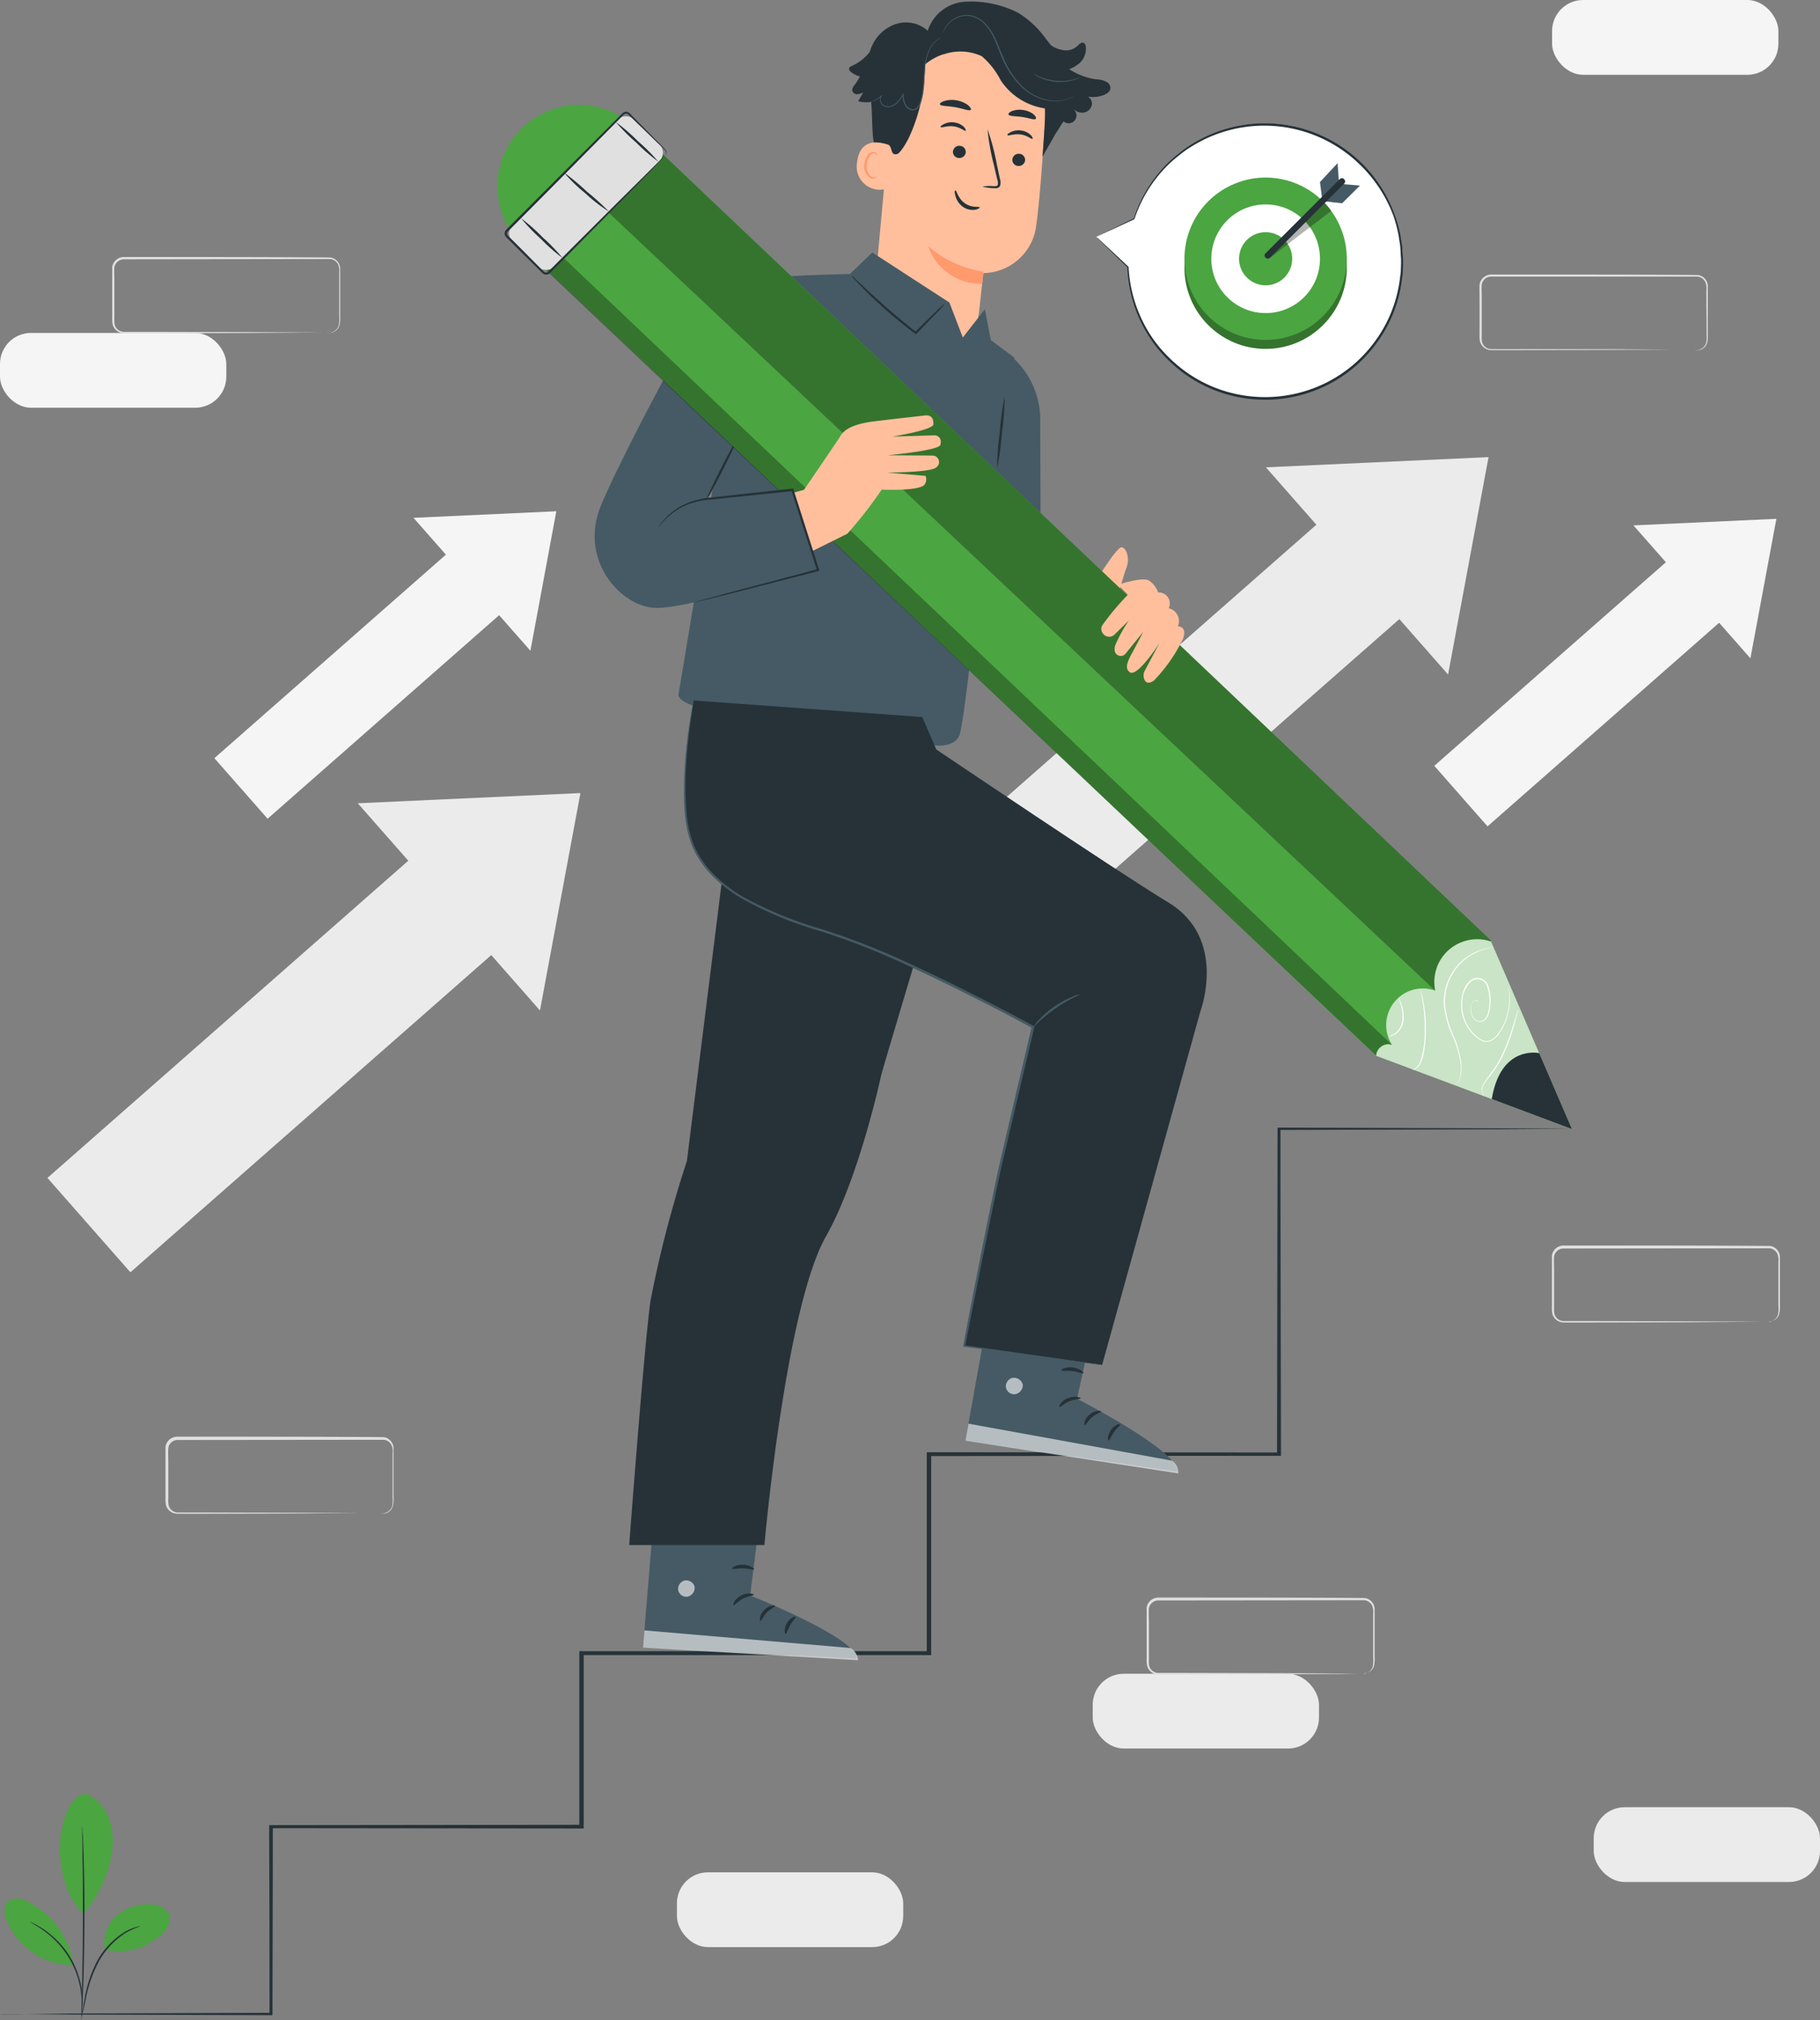 <svg
  xmlns="http://www.w3.org/2000/svg"
  width="142.636"
  height="158.33"
  viewBox="0 0 142.636 158.33"
>
  <rect x="0" y="0" width="142.636" height="158.33" fill="#808080" stroke="none"/>
  <g
    id="Next_steps-pana"
    data-name="Next steps-pana"
    transform="translate(-44.91 -27.16)"
  >
    <g
      id="freepik--background-complete--inject-94"
      transform="translate(44.91 27.16)"
    >
      <path
        id="Path_480"
        data-name="Path 480"
        d="M126.08,207.9l17.449-.8-3.171,17.041Z"
        transform="translate(-98.04 -144.94)"
        fill="#ebebeb"
      />
      <rect
        id="Rectangle_61"
        data-name="Rectangle 61"
        width="9.849"
        height="39.827"
        transform="translate(33.629 66.028) rotate(48.68)"
        fill="#ebebeb"
      />
      <path
        id="Path_481"
        data-name="Path 481"
        d="M332.1,131.671l17.449-.8-3.171,17.041Z"
        transform="translate(-232.89 -95.043)"
        fill="#ebebeb"
      />
      <rect
        id="Rectangle_62"
        data-name="Rectangle 62"
        width="9.849"
        height="39.827"
        transform="translate(104.798 39.693) rotate(48.68)"
        fill="#ebebeb"
      />
      <path
        id="Path_482"
        data-name="Path 482"
        d="M138.72,143.675l11.193-.515-2.031,10.934Z"
        transform="translate(-106.313 -103.088)"
        fill="#f5f5f5"
      />
      <rect
        id="Rectangle_63"
        data-name="Rectangle 63"
        width="6.318"
        height="25.553"
        transform="translate(35.992 42.554) rotate(48.68)"
        fill="#f5f5f5"
      />
      <path
        id="Path_483"
        data-name="Path 483"
        d="M415.49,145.4l11.2-.515-2.035,10.934Z"
        transform="translate(-287.473 -104.22)"
        fill="#f5f5f5"
      />
      <rect
        id="Rectangle_64"
        data-name="Rectangle 64"
        width="6.318"
        height="25.553"
        transform="translate(131.599 43.153) rotate(48.68)"
        fill="#f5f5f5"
      />
      <rect
        id="Rectangle_65"
        data-name="Rectangle 65"
        width="17.735"
        height="5.862"
        rx="2.43"
        transform="translate(85.637 131.188)"
        fill="#ebebeb"
      />
      <path
        id="Path_484"
        data-name="Path 484"
        d="M321.977,395.63a1.1,1.1,0,0,0,.432-.142.84.84,0,0,0,.345-.425,2.577,2.577,0,0,0,.041-.753v-3.427a1.174,1.174,0,0,0-.107-.667.781.781,0,0,0-.567-.377l-16.164.017a.753.753,0,0,0-.739.622c-.024.345,0,.77,0,1.147v2.829a2.564,2.564,0,0,0,.024.525.757.757,0,0,0,.715.56h2.1l7.254.017,4.905.028,1.33.017h0l-1.33.017-4.905.028-7.254.021h-2.1a.926.926,0,0,1-.877-.691,2.5,2.5,0,0,1-.035-.57v-4a.929.929,0,0,1,.915-.774c6.318,0,12.025,0,16.184.035a.905.905,0,0,1,.649.442.891.891,0,0,1,.117.37v3.772a2.58,2.58,0,0,1-.059.77.842.842,0,0,1-.366.435.782.782,0,0,1-.345.111.433.433,0,0,1-.162.066Z"
        transform="translate(-215.178 -264.415)"
        fill="#e0e0e0"
      />
      <rect
        id="Rectangle_66"
        data-name="Rectangle 66"
        width="17.735"
        height="5.862"
        rx="2.43"
        transform="translate(0 26.095)"
        fill="#f5f5f5"
      />
      <path
        id="Path_485"
        data-name="Path 485"
        d="M87.325,91.422a1.016,1.016,0,0,0,.432-.142.826.826,0,0,0,.345-.425,2.56,2.56,0,0,0,.041-.753q0-.874,0-2.111V86.676a1.175,1.175,0,0,0-.107-.667.791.791,0,0,0-.563-.377l-16.209.021a.76.76,0,0,0-.739.625c-.024.345,0,.767,0,1.147v2.822a2.563,2.563,0,0,0,.024.525.76.76,0,0,0,.715.563h2.1l7.254.017,4.9.031,1.33.017H87.2a.535.535,0,0,1,.117,0,.449.449,0,0,1-.117,0H85.522l-4.9.028-7.254.021h-2.1a.926.926,0,0,1-.877-.691,2.5,2.5,0,0,1-.035-.57V86.244a.933.933,0,0,1,.912-.774c6.322,0,12.025,0,16.184.038a.9.9,0,0,1,.649.439.891.891,0,0,1,.117.37v3.772a2.6,2.6,0,0,1-.059.774.87.87,0,0,1-.366.435.767.767,0,0,1-.345.111A.512.512,0,0,1,87.325,91.422Z"
        transform="translate(-61.561 -65.327)"
        fill="#e0e0e0"
      />
      <rect
        id="Rectangle_67"
        data-name="Rectangle 67"
        width="17.735"
        height="5.862"
        rx="2.43"
        transform="translate(124.901 141.648)"
        fill="#ebebeb"
      />
      <path
        id="Path_486"
        data-name="Path 486"
        d="M413.9,315.751a.968.968,0,0,0,.432-.142.829.829,0,0,0,.345-.421,2.6,2.6,0,0,0,.038-.757v-3.423a1.152,1.152,0,0,0-.111-.67.763.763,0,0,0-.563-.373l-16.164.017a.75.75,0,0,0-.739.622c-.024.345,0,.77,0,1.147v2.826a2.584,2.584,0,0,0,.024.528.756.756,0,0,0,.712.56h2.1l7.272.021,4.9.028h1.679a.471.471,0,0,1,.121,0h-.466l-1.333.017-4.9.031-7.272.017h-2.1a.929.929,0,0,1-.877-.691,2.521,2.521,0,0,1-.031-.573v-4a.933.933,0,0,1,.919-.77c6.318,0,12.025,0,16.181.035a.9.9,0,0,1,.653.442.872.872,0,0,1,.114.366v3.786a2.594,2.594,0,0,1-.062.774.822.822,0,0,1-.363.435.784.784,0,0,1-.345.111A.5.5,0,0,1,413.9,315.751Z"
        transform="translate(-275.342 -212.123)"
        fill="#e0e0e0"
      />
      <path
        id="Path_487"
        data-name="Path 487"
        d="M99.434,359.158a.943.943,0,0,0,.432-.142.8.8,0,0,0,.345-.421,2.733,2.733,0,0,0,.038-.757v-3.423a1.182,1.182,0,0,0-.111-.67.763.763,0,0,0-.563-.373l-16.164.017a.746.746,0,0,0-.739.622c-.024.345,0,.77,0,1.147v2.829a2.156,2.156,0,0,0,.024.525.75.75,0,0,0,.712.56h2.1l7.254.021,4.9.028h1.679a.421.421,0,0,1,.117,0,.5.5,0,0,1-.117,0H97.665l-4.9.031-7.254.017H83.36a.926.926,0,0,1-.877-.691,2.5,2.5,0,0,1-.031-.57V353.9a.936.936,0,0,1,.919-.77c6.318,0,12.025,0,16.181.035a.891.891,0,0,1,.649.442.829.829,0,0,1,.117.37v3.769a2.6,2.6,0,0,1-.062.867.836.836,0,0,1-.345.435.8.8,0,0,1-.345.111A.537.537,0,0,1,99.434,359.158Z"
        transform="translate(-69.48 -240.524)"
        fill="#e0e0e0"
      />
      <path
        id="Path_488"
        data-name="Path 488"
        d="M397.524,95.4a1.037,1.037,0,0,0,.432-.142.826.826,0,0,0,.345-.425,2.683,2.683,0,0,0,.042-.753c0-.584,0-1.289-.017-2.111V90.656a1.147,1.147,0,0,0-.111-.667.777.777,0,0,0-.591-.377H381.461a.753.753,0,0,0-.739.625c-.024.345,0,.767,0,1.143V94.21a2.564,2.564,0,0,0,.024.525.757.757,0,0,0,.712.563h9.372l4.9.031h1.679a.535.535,0,0,1,.117,0,.449.449,0,0,1-.117,0h-1.679l-4.9.028-7.272.021h-2.1a.929.929,0,0,1-.877-.691,2.7,2.7,0,0,1-.031-.57V91.4c0-.39-.017-.757,0-1.175a.933.933,0,0,1,.915-.774c6.318,0,12.025,0,16.181.038a.9.9,0,0,1,.674.439.891.891,0,0,1,.117.37v3.772a2.6,2.6,0,0,1-.062.774.85.85,0,0,1-.363.435.784.784,0,0,1-.345.111A.5.5,0,0,1,397.524,95.4Z"
        transform="translate(-264.595 -67.932)"
        fill="#e0e0e0"
      />
      <rect
        id="Rectangle_68"
        data-name="Rectangle 68"
        width="17.735"
        height="5.862"
        rx="2.43"
        transform="translate(53.051 146.751)"
        fill="#ebebeb"
      />
      <rect
        id="Rectangle_69"
        data-name="Rectangle 69"
        width="17.735"
        height="5.862"
        rx="2.43"
        transform="translate(121.64 0)"
        fill="#f5f5f5"
      />
    </g>
    <g id="freepik--Stairs--inject-94" transform="translate(44.941 115.54)">
      <path
        id="Path_489"
        data-name="Path 489"
        d="M45,352.5h1.444l4.176-.066,15.58-.052-.111.114c0-4.342,0-9.272-.028-14.685v-.138H66.2l24.34-.028-.169.166V324.039h27.411l-.18.18V308.446h.176l27.429.021-.155.156c.017-9.769.028-18.385.041-25.5V283h.114l17.231.055,4.6.028,1.185.017h.3a.4.4,0,0,1,.1,0h-1.589l-4.6.031-17.231.055.117-.117c0,7.113.024,15.728.041,25.5v.155h-.159l-27.429.021.176-.176v15.777H90.541l.173-.173v13.763h-.166l-24.34-.024.142-.142c0,5.413-.021,10.343-.028,14.685v.114h-.114l-15.58-.052-4.176-.031H45.1A.264.264,0,0,1,45,352.5Z"
        transform="translate(-45 -283)"
        fill="#263238"
      />
    </g>
    <g id="freepik--Plant--inject-94" transform="translate(45.265 167.778)">
      <path
        id="Path_490"
        data-name="Path 490"
        d="M60.615,434.232a3.313,3.313,0,0,1,1.727,1.945,5.8,5.8,0,0,1,.228,2.632,10.318,10.318,0,0,1-2.207,4.8c-1.441-1.254-1.769-3.455-1.869-4.567-.155-1.772.643-5.071,2.135-4.809"
        transform="translate(-54.144 -434.217)"
        fill="#4ba541"
      />
      <path
        id="Path_491"
        data-name="Path 491"
        d="M68.635,462.807a2.826,2.826,0,0,1,.912-2.684,3.752,3.752,0,0,1,2.764-.864,1.575,1.575,0,0,1,1.213.546,1.209,1.209,0,0,1,.021,1.223,2.5,2.5,0,0,1-.9.895,4.856,4.856,0,0,1-4.007.884"
        transform="translate(-60.758 -450.598)"
        fill="#4ba541"
      />
      <path
        id="Path_492"
        data-name="Path 492"
        d="M63.4,471.285a1.725,1.725,0,0,1,.052-.345c.045-.245.1-.563.173-.947a9.927,9.927,0,0,1,.978-3.033,6.079,6.079,0,0,1,2.176-2.311,4.081,4.081,0,0,1,.888-.39,1.983,1.983,0,0,1,.256-.066.255.255,0,0,1,.09,0,6.6,6.6,0,0,0-1.188.546,6.274,6.274,0,0,0-2.111,2.3,10.581,10.581,0,0,0-1,2.96c-.086.4-.159.719-.214.94a1.926,1.926,0,0,1-.1.349Z"
        transform="translate(-57.367 -453.835)"
        fill="#263238"
      />
      <path
        id="Path_493"
        data-name="Path 493"
        d="M63.422,441.69a.6.6,0,0,1,.021.152,3.14,3.14,0,0,0,.024.442c.021.384.045.936.066,1.62.045,1.382.079,3.261.069,5.351s-.059,3.983-.114,5.351c-.031.691-.055,1.237-.079,1.62,0,.18-.024.325-.031.439a.828.828,0,0,1-.017.155.55.55,0,0,1,0-.155v-.442c0-.4.021-.947.038-1.62.035-1.382.073-3.258.079-5.348s0-3.98-.035-5.348c0-.674,0-1.223-.024-1.624v-.439a1.32,1.32,0,0,1,0-.155Z"
        transform="translate(-57.337 -439.109)"
        fill="#263238"
      />
      <path
        id="Path_494"
        data-name="Path 494"
        d="M51.324,462.961a6.605,6.605,0,0,0-3.607-4.836,1.392,1.392,0,0,0-1.5-.021,1.368,1.368,0,0,0-.114,1.5,5.638,5.638,0,0,0,5.182,3.506"
        transform="translate(-45.937 -449.712)"
        fill="#4ba541"
      />
      <path
        id="Path_495"
        data-name="Path 495"
        d="M51.76,463.25a1.865,1.865,0,0,1,.307.135,3.543,3.543,0,0,1,.345.183c.128.083.283.159.439.276a5.918,5.918,0,0,1,.5.377,6.767,6.767,0,0,1,.535.487,6.8,6.8,0,0,1,1.686,2.819,6.041,6.041,0,0,1,.169.691,5.733,5.733,0,0,1,.086.625c.024.19.017.366.024.518a2.681,2.681,0,0,1,0,.39,1.867,1.867,0,0,1-.035.346c-.031,0,.021-.477-.066-1.233a4.981,4.981,0,0,0-.1-.611,6.722,6.722,0,0,0-.176-.691,7.622,7.622,0,0,0-.667-1.485,7.781,7.781,0,0,0-.991-1.289c-.176-.176-.345-.345-.518-.487s-.345-.27-.487-.383C52.188,463.475,51.749,463.274,51.76,463.25Z"
        transform="translate(-49.748 -453.221)"
        fill="#263238"
      />
    </g>
    <g
      id="freepik--speech-bubble--inject-94"
      transform="translate(130.768 36.82)"
    >
      <path
        id="Path_496"
        data-name="Path 496"
        d="M293.58,64.063l3.019-1.444a10.774,10.774,0,1,1-.522,3.824h0Z"
        transform="translate(-293.535 -55.165)"
        fill="#fff"
      />
      <path
        id="Path_497"
        data-name="Path 497"
        d="M293.495,64.021l.152.155.466.456c.425.415,1.036,1.019,1.852,1.8a.038.038,0,0,0,.052,0h-.073a10.76,10.76,0,0,0,1.5,5.078,10.883,10.883,0,0,0,.967,1.382,11.9,11.9,0,0,0,1.264,1.275,10.709,10.709,0,0,0,3.375,1.983,10.878,10.878,0,0,0,8.747-.6,10.71,10.71,0,0,0,3.721-3.251,10.592,10.592,0,0,0,1.928-4.795l.086-.663.021-.663v-.345l-.021-.345-.038-.656c-.024-.218-.066-.432-.1-.649a5.638,5.638,0,0,0-.121-.639,10.036,10.036,0,0,0-.366-1.24,10.814,10.814,0,0,0-14.785-6.146,11.592,11.592,0,0,0-1.565.891,14.51,14.51,0,0,0-1.3,1.061,10.709,10.709,0,0,0-2.809,4.491v-.021l-2.249,1.1-.567.283-.187.093s.073-.028.2-.09l.587-.273,2.242-1.036a.031.031,0,0,0,.021-.021,10.71,10.71,0,0,1,2.819-4.418,14.4,14.4,0,0,1,1.292-1.036,11.912,11.912,0,0,1,1.548-.874A10.737,10.737,0,0,1,314.08,58.28a10.913,10.913,0,0,1,2.7,4.056,10.317,10.317,0,0,1,.345,1.219,5.654,5.654,0,0,1,.117.632c.031.211.072.421.093.636l.038.649.021.325v.325l-.021.653-.083.653A10.485,10.485,0,0,1,315.4,72.15a10.612,10.612,0,0,1-3.658,3.2,10.744,10.744,0,0,1-8.619.615,10.626,10.626,0,0,1-3.337-1.945,11.936,11.936,0,0,1-1.254-1.254,10.326,10.326,0,0,1-.964-1.347,10.833,10.833,0,0,1-1.527-5.023.034.034,0,0,0-.038-.035.038.038,0,0,0-.035.028h0l.062-.017-1.865-1.751-.487-.453Z"
        transform="translate(-293.45 -55.124)"
        fill="#263238"
      />
      <circle
        id="Ellipse_2"
        data-name="Ellipse 2"
        cx="6.36"
        cy="6.36"
        r="6.36"
        transform="translate(6.971 4.963)"
        fill="#4ba541"
      />
      <circle
        id="Ellipse_3"
        data-name="Ellipse 3"
        cx="6.36"
        cy="6.36"
        r="6.36"
        transform="translate(6.971 4.963)"
        opacity="0.3"
      />
      <circle
        id="Ellipse_4"
        data-name="Ellipse 4"
        cx="6.36"
        cy="6.36"
        r="6.36"
        transform="matrix(0.926, -0.378, 0.378, 0.926, 5.037, 7.134)"
        fill="#4ba541"
      />
      <circle
        id="Ellipse_5"
        data-name="Ellipse 5"
        cx="4.259"
        cy="4.259"
        r="4.259"
        transform="translate(7.31 10.621) rotate(-45)"
        fill="#fff"
      />
      <circle
        id="Ellipse_6"
        data-name="Ellipse 6"
        cx="2.083"
        cy="2.083"
        r="2.083"
        transform="translate(11.248 8.538)"
        fill="#4ba541"
      />
      <path
        id="Path_498"
        data-name="Path 498"
        d="M344.543,67.016l-.173-1.358,1.382-1.479.1,1.465Z"
        transform="translate(-326.78 -61.052)"
        fill="#455a64"
      />
      <path
        id="Path_499"
        data-name="Path 499"
        d="M348.135,69.044l-1.4-.114-1.406,1.351,1.406.152Z"
        transform="translate(-327.408 -64.161)"
        fill="#455a64"
      />
      <path
        id="Path_500"
        data-name="Path 500"
        d="M332.85,77.317l4.864-3.724a6.049,6.049,0,0,0-.611-.743l-4.253,4.135Z"
        transform="translate(-319.239 -66.727)"
        opacity="0.3"
      />
      <path
        id="Path_501"
        data-name="Path 501"
        d="M337.685,67.677l-1.979,1.979-3.14,3.14-.722.722a.252.252,0,0,0,.346.345l1.993-1.983,3.14-3.14.722-.722c.228-.228-.128-.58-.345-.345Z"
        transform="translate(-318.557 -63.287)"
        fill="#263238"
      />
    </g>
    <g id="freepik--Character--inject-94" transform="translate(83.228 27.283)">
      <path
        id="Path_502"
        data-name="Path 502"
        d="M243.14,55.707,244.473,41.1c.207-3.651,2.508-6.564,6.149-6.26l.346.048a6.536,6.536,0,0,1,5.589,6.874c-.2,3.164-.459,6.653-.722,8.329a4.239,4.239,0,0,1-4.107,3.486s-.238,2.118-.346,3.144l-.439,2.384-1.783-.9Z"
        transform="translate(-212.979 -32.295)"
        fill="#ffbf9d"
      />
      <path
        id="Path_503"
        data-name="Path 503"
        d="M259.8,84.993A8.474,8.474,0,0,1,255.47,83a4.361,4.361,0,0,0,4.221,2.954Z"
        transform="translate(-221.05 -63.833)"
        fill="#ff9a6c"
      />
      <path
        id="Path_504"
        data-name="Path 504"
        d="M275.575,62.576a.5.5,0,0,1-.553.428.477.477,0,0,1-.446-.518.5.5,0,0,1,.549-.432.48.48,0,0,1,.449.522Z"
        transform="translate(-233.555 -50.122)"
        fill="#263238"
      />
      <path
        id="Path_505"
        data-name="Path 505"
        d="M275.439,57.391c-.073.055-.408-.276-.94-.345s-.964.135-1.012.059.055-.138.242-.238a1.354,1.354,0,0,1,.822-.128,1.306,1.306,0,0,1,.736.345C275.436,57.239,275.474,57.363,275.439,57.391Z"
        transform="translate(-232.836 -46.632)"
        fill="#263238"
      />
      <path
        id="Path_506"
        data-name="Path 506"
        d="M262.1,60.762a.5.5,0,0,1-.556.432.473.473,0,0,1-.446-.518.5.5,0,0,1,.549-.432.48.48,0,0,1,.453.518Z"
        transform="translate(-224.731 -48.936)"
        fill="#263238"
      />
      <path
        id="Path_507"
        data-name="Path 507"
        d="M260.279,55.564c-.073.055-.408-.276-.94-.345s-.964.135-1.012.062.055-.142.245-.242a1.382,1.382,0,0,1,.819-.128,1.351,1.351,0,0,1,.739.345C260.279,55.415,260.3,55.539,260.279,55.564Z"
        transform="translate(-222.913 -45.437)"
        fill="#263238"
      />
      <path
        id="Path_508"
        data-name="Path 508"
        d="M267.8,61.007a3.886,3.886,0,0,1,.888-.031c.138,0,.273,0,.307-.09a.725.725,0,0,0-.031-.418c-.083-.345-.166-.712-.256-1.1a18.059,18.059,0,0,1-.511-2.843,18.065,18.065,0,0,1,.739,2.795c.083.383.162.75.235,1.1a.78.78,0,0,1,0,.546.345.345,0,0,1-.252.166,1.064,1.064,0,0,1-.235,0A3.341,3.341,0,0,1,267.8,61.007Z"
        transform="translate(-229.121 -46.507)"
        fill="#263238"
      />
      <path
        id="Path_509"
        data-name="Path 509"
        d="M260.564,50.61c-.093.128-.591-.09-1.219-.2s-1.168-.083-1.209-.231c-.021-.069.1-.176.345-.256a2.045,2.045,0,0,1,.964-.052,2.121,2.121,0,0,1,.884.366C260.526,50.406,260.606,50.551,260.564,50.61Z"
        transform="translate(-222.794 -42.128)"
        fill="#263238"
      />
      <path
        id="Path_510"
        data-name="Path 510"
        d="M275.831,52.774c-.124.107-.546-.076-1.067-.149s-.978-.045-1.061-.187c-.038-.066.048-.18.256-.269a1.7,1.7,0,0,1,.895-.086,1.655,1.655,0,0,1,.822.345C275.845,52.587,275.89,52.729,275.831,52.774Z"
        transform="translate(-232.979 -43.58)"
        fill="#263238"
      />
      <path
        id="Path_511"
        data-name="Path 511"
        d="M241.861,59.706c-.055-.035-2.283-1.036-2.549,1.333a1.812,1.812,0,0,0,2.194,2.093C241.516,63.068,241.861,59.706,241.861,59.706Z"
        transform="translate(-210.46 -48.43)"
        fill="#ffbf9d"
      />
      <path
        id="Path_512"
        data-name="Path 512"
        d="M242,63.558a.775.775,0,0,1-.121.048.421.421,0,0,1-.311-.028,1.036,1.036,0,0,1-.373-.978,1.4,1.4,0,0,1,.183-.58.484.484,0,0,1,.345-.283.207.207,0,0,1,.231.142.178.178,0,0,1,0,.121c0,.007.055-.035.048-.135a.276.276,0,0,0-.079-.159.3.3,0,0,0-.221-.086.58.58,0,0,0-.477.321,1.432,1.432,0,0,0-.218.646,1.089,1.089,0,0,0,.49,1.1.449.449,0,0,0,.387-.021C241.989,63.613,242.009,63.561,242,63.558Z"
        transform="translate(-211.583 -49.839)"
        fill="#ff9a6c"
      />
      <path
        id="Path_513"
        data-name="Path 513"
        d="M258.014,34.2a.587.587,0,0,0-.228-.345,1.762,1.762,0,0,0-.874-.245,5.047,5.047,0,0,1-2.121-.795,2.516,2.516,0,0,0,.691-.38,1.5,1.5,0,0,0,.6-1.437.345.345,0,0,0-.159-.249c-.152-.066-.3.069-.425.18a1.306,1.306,0,0,1-1.271.377,2.145,2.145,0,0,1-.874-.373.343.343,0,0,1-.028-.038L253,30.485h0a7.52,7.52,0,0,0-2.252-2.111,8.149,8.149,0,0,0-4.284-.833,3.293,3.293,0,0,0-2.764,2.266,2.528,2.528,0,0,0-2.5-.525h-.021a3.189,3.189,0,0,0-1.976,2.052c-.021.048-.038.1-.059.149a3.693,3.693,0,0,1-1.382,1.074c-.093.041-.2.093-.225.193a.294.294,0,0,0,.128.263,1.835,1.835,0,0,0,.722.373,3.8,3.8,0,0,1-.38.615c-.124.162-.269.345-.2.553a.387.387,0,0,0,.387.225,1.14,1.14,0,0,0,.453-.145l-.394.691a2.183,2.183,0,0,0,1.012.048c.1.9.059,2.549.218,3.171a3.677,3.677,0,0,1,1.1.173c.4.183.155.9.719.75.283-.073.822-1.061.947-1.33a13.714,13.714,0,0,0,1.244-5.693,4.37,4.37,0,0,1,1.461-.808l-.045.031a4.02,4.02,0,0,1,3.026.128,6.224,6.224,0,0,1,1.482,1.886,5.03,5.03,0,0,0,3.482,2.211c.017,1.067-.138,2.791-.2,3.779l1.064-1.869h0c.079-.107.149-.218.218-.325l.021-.035h0a5.493,5.493,0,0,1,.345-.529h0a.618.618,0,0,0,.971-.7,1.443,1.443,0,0,0-.263-.345.985.985,0,0,0,.895.345.77.77,0,0,0,.625-.691.653.653,0,0,0-.325-.563,2.207,2.207,0,0,0,1.275-.131C257.792,34.72,258.079,34.52,258.014,34.2Z"
        transform="translate(-209.313 -27.516)"
        fill="#263238"
      />
      <path
        id="Path_514"
        data-name="Path 514"
        d="M247.519,35.64a3.429,3.429,0,0,0-.387.28,2.528,2.528,0,0,0-.667,1.1,4.411,4.411,0,0,0-.19.874c-.038.321-.052.67-.069,1.036a9.122,9.122,0,0,1-.1,1.147,4.144,4.144,0,0,1-.145.594,1.3,1.3,0,0,1-.314.556.532.532,0,0,1-.511.111.812.812,0,0,1-.415-.3,1.828,1.828,0,0,1-.235-.926l.073.017a2.963,2.963,0,0,1-.508.691,1.037,1.037,0,0,1-.722.294.691.691,0,0,1-.345-.1.588.588,0,0,1-.218-.269.632.632,0,0,1-.038-.318.425.425,0,0,1,.145-.259l.031.038a2.253,2.253,0,0,1-.812.477c-.1.035-.187.052-.242.066a.276.276,0,0,1-.086,0l.083-.024c.052-.017.135-.038.235-.076a2.318,2.318,0,0,0,.788-.487l.035.035a.456.456,0,0,0-.083.518.57.57,0,0,0,.2.238.656.656,0,0,0,.321.09.984.984,0,0,0,.67-.28,2.918,2.918,0,0,0,.491-.67l.062-.1V40.1a1.789,1.789,0,0,0,.225.884.718.718,0,0,0,.373.269.439.439,0,0,0,.432-.093,1.2,1.2,0,0,0,.29-.522,3.952,3.952,0,0,0,.145-.58,8.859,8.859,0,0,0,.107-1.14c.021-.345.038-.712.076-1.036a4.592,4.592,0,0,1,.2-.888,2.515,2.515,0,0,1,.691-1.1A1.441,1.441,0,0,1,247.519,35.64Z"
        transform="translate(-212.076 -32.834)"
        fill="#455a64"
      />
      <path
        id="Path_515"
        data-name="Path 515"
        d="M269.136,36.927l-.031.021-.093.055a.984.984,0,0,1-.159.076c-.066.028-.138.062-.225.09a3.133,3.133,0,0,1-1.523.1,4,4,0,0,1-2.017-1.016,6.909,6.909,0,0,1-1.572-2.29c-.2-.453-.345-.909-.546-1.333a4.622,4.622,0,0,0-.656-1.154,2.418,2.418,0,0,0-.936-.722,1.606,1.606,0,0,0-.525-.121,1.784,1.784,0,0,0-.494.038,2.021,2.021,0,0,0-.777.345,2.1,2.1,0,0,0-.453.466,2.149,2.149,0,0,0-.238.5v-.038l.028-.1a1.724,1.724,0,0,1,.176-.38,1.989,1.989,0,0,1,.452-.484,2.011,2.011,0,0,1,.791-.377,2.046,2.046,0,0,1,.511-.045,1.827,1.827,0,0,1,.546.121,2.474,2.474,0,0,1,.988.757,4.593,4.593,0,0,1,.691,1.164c.183.432.346.884.546,1.333a6.91,6.91,0,0,0,1.527,2.27,3.983,3.983,0,0,0,1.976,1.016,3.151,3.151,0,0,0,1.5-.073,5.177,5.177,0,0,0,.511-.218Z"
        transform="translate(-223.289 -29.506)"
        fill="#455a64"
      />
      <path
        id="Path_516"
        data-name="Path 516"
        d="M282.964,44.114a.783.783,0,0,1-.138.073,2.531,2.531,0,0,1-.39.145,3.88,3.88,0,0,1-.608.128,3.8,3.8,0,0,1-1.51-.124,3.536,3.536,0,0,1-.58-.221,2.619,2.619,0,0,1-.363-.211.577.577,0,0,1-.124-.093,5.224,5.224,0,0,0,.511.249,4.026,4.026,0,0,0,.573.2,4.587,4.587,0,0,0,.736.128,4.491,4.491,0,0,0,.75,0,4.036,4.036,0,0,0,.6-.107C282.749,44.19,282.964,44.1,282.964,44.114Z"
        transform="translate(-236.615 -38.181)"
        fill="#455a64"
      />
      <path
        id="Path_517"
        data-name="Path 517"
        d="M263.457,71.685c-.021-.09-.6.073-1.157-.314s-.66-1.036-.743-1.012-.076.173,0,.435a1.513,1.513,0,0,0,.587.853,1.326,1.326,0,0,0,.96.228C263.343,71.83,263.471,71.723,263.457,71.685Z"
        transform="translate(-224.995 -55.558)"
        fill="#263238"
      />
      <path
        id="Path_518"
        data-name="Path 518"
        d="M193.816,88.649a3.779,3.779,0,0,0-4.145.95c-1.834,1.966-8.591,15.1-9.483,17.583-1.461,4.076,1.693,7.562,4.318,7.7s12.9-3.161,12.9-3.161l-2.239-5.893-6.564.522,5.1-10.212Z"
        transform="translate(-171.531 -67.361)"
        fill="#455a64"
      />
      <path
        id="Path_519"
        data-name="Path 519"
        d="M252.86,112.762s2.529,12.816,3.731,13.853,10.709,5.3,10.709,5.3l2.85-4.632-7.569-4.6-.035-9.731a6.588,6.588,0,0,0-2.435-5.382Z"
        transform="translate(-219.342 -79.909)"
        fill="#455a64"
      />
      <path
        id="Path_520"
        data-name="Path 520"
        d="M222.843,88.9l-1.727,2.214-1.05-2.743-6.042-3.921-1.762,1.689s-6.774.131-7.213.463c-.974.736-2.764,11.707-2.764,11.707L198.851,119c-.29.829,2.591,1.409,4.259,1.817l15.373,2.2s1.831.435,2.349-.691c.418-.909,1.292-10.464,2.176-15.683.235-1.382.446-6.315.446-6.315l1.71-7.631-1.852-1.382Z"
        transform="translate(-183.977 -64.782)"
        fill="#455a64"
      />
      <path
        id="Path_521"
        data-name="Path 521"
        d="M207.637,126.74a3.148,3.148,0,0,1-.29.719c-.2.435-.494,1.036-.822,1.679s-.639,1.237-.867,1.658a3.134,3.134,0,0,1-.408.66,3.618,3.618,0,0,1,.294-.719c.2-.435.491-1.036.819-1.679s.639-1.233.867-1.655a3.581,3.581,0,0,1,.408-.663Z"
        transform="translate(-188.179 -92.463)"
        fill="#263238"
      />
      <path
        id="Path_522"
        data-name="Path 522"
        d="M245.43,91.883a6.516,6.516,0,0,1-.608.691c-.394.418-.957,1-1.62,1.679l-.052.052-.062-.045c-.428-.325-.891-.691-1.382-1.088-1.061-.884-1.969-1.727-2.608-2.384-.318-.318-.57-.584-.739-.774a1.455,1.455,0,0,1-.249-.3,1.862,1.862,0,0,1,.3.256l.781.732c.656.615,1.579,1.454,2.636,2.335.47.394.929.763,1.351,1.1h-.111c.674-.67,1.254-1.237,1.669-1.634A5.728,5.728,0,0,1,245.43,91.883Z"
        transform="translate(-209.687 -68.225)"
        fill="#263238"
      />
      <path
        id="Path_523"
        data-name="Path 523"
        d="M271.708,117.14a22.462,22.462,0,0,1-.211,2.815,21.377,21.377,0,0,1-.387,2.8,22.459,22.459,0,0,1,.211-2.819,21.231,21.231,0,0,1,.387-2.795Z"
        transform="translate(-231.287 -86.179)"
        fill="#263238"
      />
      <path
        id="Path_524"
        data-name="Path 524"
        d="M292.85,154.36s1.886-3.175,2.283-3.047.6.947.363,1.555-.905,3.047-.905,3.047Z"
        transform="translate(-245.517 -108.545)"
        fill="#ffbf9d"
      />
      <path
        id="Path_525"
        data-name="Path 525"
        d="M274.549,317.161l-1.872,8.446s8.059,4.121,7.866,5.714L263.93,328.9l2.38-13.283Z"
        transform="translate(-226.588 -216.094)"
        fill="#455a64"
      />
      <g
        id="Group_108"
        data-name="Group 108"
        transform="translate(40.507 107.858)"
        opacity="0.6"
      >
        <path
          id="Path_526"
          data-name="Path 526"
          d="M273.7,339.74a.691.691,0,0,0-.608.691.667.667,0,0,0,.691.611.725.725,0,0,0,.639-.729.691.691,0,0,0-.767-.556"
          transform="translate(-273.09 -339.74)"
          fill="#fff"
        />
      </g>
      <g
        id="Group_109"
        data-name="Group 109"
        transform="translate(37.342 111.464)"
        opacity="0.6"
      >
        <path
          id="Path_527"
          data-name="Path 527"
          d="M263.93,351.52l.242-1.34,15.96,2.9a1.154,1.154,0,0,1,.477.995Z"
          transform="translate(-263.93 -350.18)"
          fill="#fff"
        />
      </g>
      <path
        id="Path_528"
        data-name="Path 528"
        d="M286.9,344.2c-.017.079-.428.041-.87.228s-.719.487-.788.442.138-.491.691-.691S286.935,344.133,286.9,344.2Z"
        transform="translate(-240.531 -234.724)"
        fill="#263238"
      />
      <path
        id="Path_529"
        data-name="Path 529"
        d="M292.232,347.322c0,.079-.37.152-.708.442s-.48.639-.56.618-.048-.484.376-.836S292.243,347.243,292.232,347.322Z"
        transform="translate(-244.26 -236.808)"
        fill="#263238"
      />
      <path
        id="Path_530"
        data-name="Path 530"
        d="M296.337,351.574c-.076,0-.114-.418.173-.822s.691-.511.722-.435-.256.266-.487.6S296.419,351.574,296.337,351.574Z"
        transform="translate(-247.764 -238.791)"
        fill="#263238"
      />
      <path
        id="Path_531"
        data-name="Path 531"
        d="M287.408,337.844c-.048.069-.4-.111-.86-.166s-.843.028-.871-.052.363-.3.909-.231S287.46,337.789,287.408,337.844Z"
        transform="translate(-240.821 -230.339)"
        fill="#263238"
      />
      <g
        id="Group_110"
        data-name="Group 110"
        transform="translate(39.159 101.308)"
        opacity="0.3"
      >
        <path
          id="Path_532"
          data-name="Path 532"
          d="M277.619,322.21l-.332,1.506-8.1-1.568.238-1.368Z"
          transform="translate(-269.19 -320.78)"
        />
      </g>
      <path
        id="Path_533"
        data-name="Path 533"
        d="M200.252,362.863l-1.071,8.584s8.412,3.347,8.367,4.954l-16.768-.864,1.112-13.438Z"
        transform="translate(-178.707 -246.518)"
        fill="#455a64"
      />
      <g
        id="Group_111"
        data-name="Group 111"
        transform="translate(14.823 123.744)"
        opacity="0.6"
      >
        <path
          id="Path_534"
          data-name="Path 534"
          d="M199.287,385.732a.691.691,0,0,0-.542.736.656.656,0,0,0,.725.542.722.722,0,0,0,.57-.784.691.691,0,0,0-.819-.48"
          transform="translate(-198.742 -385.728)"
          fill="#fff"
        />
      </g>
      <g
        id="Group_112"
        data-name="Group 112"
        transform="translate(12.073 127.666)"
        opacity="0.6"
      >
        <path
          id="Path_535"
          data-name="Path 535"
          d="M190.78,398.434l.114-1.354,16.16,1.382a1.171,1.171,0,0,1,.573.95Z"
          transform="translate(-190.78 -397.08)"
          fill="#fff"
        />
      </g>
      <path
        id="Path_536"
        data-name="Path 536"
        d="M212.867,388.8c0,.079-.422.079-.846.307s-.67.553-.739.511.09-.5.608-.763S212.9,388.725,212.867,388.8Z"
        transform="translate(-192.116 -263.929)"
        fill="#263238"
      />
      <path
        id="Path_537"
        data-name="Path 537"
        d="M218.505,391.459c0,.079-.345.186-.66.508s-.421.691-.5.667-.093-.477.3-.867S218.512,391.38,218.505,391.459Z"
        transform="translate(-196.066 -265.707)"
        fill="#263238"
      />
      <path
        id="Path_538"
        data-name="Path 538"
        d="M223,395.3c-.076,0-.155-.408.1-.836s.646-.573.691-.5-.228.287-.428.643S223.081,395.3,223,395.3Z"
        transform="translate(-199.747 -267.364)"
        fill="#263238"
      />
      <path
        id="Path_539"
        data-name="Path 539"
        d="M212.7,382.536c-.038.073-.4-.073-.867-.083s-.839.1-.874.031.345-.345.881-.318S212.738,382.477,212.7,382.536Z"
        transform="translate(-191.912 -259.651)"
        fill="#263238"
      />
      <g
        id="Group_113"
        data-name="Group 113"
        transform="translate(12.933 117.389)"
        opacity="0.3"
      >
        <path
          id="Path_540"
          data-name="Path 540"
          d="M201.668,367.986l-.19,1.53-8.208-.8.111-1.382Z"
          transform="translate(-193.27 -367.33)"
        />
      </g>
      <circle
        id="Ellipse_7"
        data-name="Ellipse 7"
        cx="6.394"
        cy="6.394"
        r="6.394"
        transform="translate(0 20.145) rotate(-83.67)"
        fill="#4ba541"
      />
      <path
        id="Path_541"
        data-name="Path 541"
        d="M249.272,137.677l-6.38-14.813L177.536,60.79l-8.626,9.531,65.01,61.6Z"
        transform="translate(-164.392 -49.296)"
        fill="#4ba541"
      />
      <g
        id="Group_114"
        data-name="Group 114"
        transform="translate(69.528 73.491)"
        opacity="0.7"
      >
        <path
          id="Path_542"
          data-name="Path 542"
          d="M357.1,249.394a.955.955,0,0,1,1.25-.85,2.871,2.871,0,0,1,3.382-4.259,3.347,3.347,0,0,1,4.384-3.841l6.336,14.7Z"
          transform="translate(-357.1 -240.255)"
          fill="#fff"
        />
      </g>
      <path
        id="Path_543"
        data-name="Path 543"
        d="M387.06,266.032s-3.009-.691-3.72,3.6l6.287,2.356Z"
        transform="translate(-304.747 -183.61)"
        fill="#263238"
      />
      <path
        id="Path_544"
        data-name="Path 544"
        d="M247.723,127.372l-64.8-61L187,61.64l65.066,61.78.045.111a3.223,3.223,0,0,0-1.461-.166,3.454,3.454,0,0,0-1.776.746,3.288,3.288,0,0,0-1.168,2.007A3.4,3.4,0,0,0,247.723,127.372Z"
        transform="translate(-173.563 -49.852)"
        opacity="0.3"
      />
      <path
        id="Path_545"
        data-name="Path 545"
        d="M235.184,146.922,170.011,85l-1.081,1.254,65,61.49a1.016,1.016,0,0,1,1.019-.909A1.341,1.341,0,0,1,235.184,146.922Z"
        transform="translate(-164.405 -65.142)"
        opacity="0.3"
      />
      <path
        id="Path_546"
        data-name="Path 546"
        d="M377.781,250.961a.228.228,0,0,0-.138-.111.346.346,0,0,0-.418.207,1.347,1.347,0,0,0,0,.815.808.808,0,0,0,.262.425.546.546,0,0,0,.522.117.74.74,0,0,0,.411-.439,2.419,2.419,0,0,0,.159-.67,3.69,3.69,0,0,0-.128-1.513.95.95,0,0,0-.494-.6.846.846,0,0,0-.788.128,2.256,2.256,0,0,0-.691,1.6,3.2,3.2,0,0,0,1.492,2.971.836.836,0,0,0,.736.024,1.552,1.552,0,0,0,.553-.47,4.519,4.519,0,0,0,.622-1.178,4.944,4.944,0,0,0,.269-1.914c-.017-.231-.041-.408-.062-.525s-.028-.183-.028-.183a3.608,3.608,0,0,1,.124.691,4.837,4.837,0,0,1-.245,1.938,4.541,4.541,0,0,1-.622,1.2,1.631,1.631,0,0,1-.58.5.915.915,0,0,1-.8-.024,3.268,3.268,0,0,1-1.544-3.05,3.171,3.171,0,0,1,.2-.919,1.654,1.654,0,0,1,.532-.746A.922.922,0,0,1,378,249.1a1.013,1.013,0,0,1,.539.653,3.763,3.763,0,0,1,.124,1.551,2.36,2.36,0,0,1-.169.691.8.8,0,0,1-.456.473.622.622,0,0,1-.577-.135.887.887,0,0,1-.273-.459,1.358,1.358,0,0,1,.028-.839.373.373,0,0,1,.456-.211A.216.216,0,0,1,377.781,250.961Z"
        transform="translate(-300.191 -172.519)"
        fill="#fff"
      />
      <path
        id="Path_547"
        data-name="Path 547"
        d="M373.546,252.857a2.8,2.8,0,0,0,.159-.484,3.478,3.478,0,0,0,.035-1.382,8.775,8.775,0,0,0-.608-1.966,7.761,7.761,0,0,1-.67-2.446,4.369,4.369,0,0,1,.622-2.449,4.221,4.221,0,0,1,1.472-1.451,4.177,4.177,0,0,1,1.3-.5,2.857,2.857,0,0,1,.508-.066l-.128.024a2.011,2.011,0,0,0-.373.073,4.474,4.474,0,0,0-1.278.529,4.194,4.194,0,0,0-1.434,1.441,4.311,4.311,0,0,0-.6,2.4,7.759,7.759,0,0,0,.656,2.418,8.543,8.543,0,0,1,.594,1.986,3.422,3.422,0,0,1-.062,1.382A1.977,1.977,0,0,1,373.546,252.857Z"
        transform="translate(-297.624 -167.979)"
        fill="#fff"
      />
      <path
        id="Path_548"
        data-name="Path 548"
        d="M365.3,258.061a1.3,1.3,0,0,0,.632-.691,7.569,7.569,0,0,0,.345-2.315,12.834,12.834,0,0,0-.159-2.346c-.048-.3-.1-.535-.128-.691a1.356,1.356,0,0,1-.045-.259s.031.09.079.252.1.4.155.691a11.59,11.59,0,0,1,.083,3.658A3.846,3.846,0,0,1,366,257.4a1.31,1.31,0,0,1-.449.563A.746.746,0,0,1,365.3,258.061Z"
        transform="translate(-292.939 -174.295)"
        fill="#fff"
      />
      <path
        id="Path_549"
        data-name="Path 549"
        d="M360.777,253.52a2.514,2.514,0,0,1,.2.491,2.905,2.905,0,0,1,.173,1.278,1.485,1.485,0,0,1-.643,1.1,1.035,1.035,0,0,1-.366.148.3.3,0,0,1-.142,0,1.626,1.626,0,0,0,.473-.211,1.475,1.475,0,0,0,.587-1.057,3.183,3.183,0,0,0-.142-1.244A4.379,4.379,0,0,1,360.777,253.52Z"
        transform="translate(-289.47 -175.447)"
        fill="#fff"
      />
      <path
        id="Path_550"
        data-name="Path 550"
        d="M381.223,263.027l-.028-.073c-.017-.048-.045-.117-.069-.207a.952.952,0,0,1-.048-.345,1,1,0,0,1,.162-.439,10.755,10.755,0,0,1,.691-.978,8.942,8.942,0,0,0,.739-1.257,16.353,16.353,0,0,0,.922-2.491c.086-.283.162-.539.232-.774a2.02,2.02,0,0,1,.093-.283,2.019,2.019,0,0,1-.059.294c-.045.183-.114.453-.2.781a14.9,14.9,0,0,1-.905,2.515,8.152,8.152,0,0,1-.753,1.264c-.269.366-.539.67-.712.96a.867.867,0,0,0-.135.75,2.1,2.1,0,0,1,.073.283Z"
        transform="translate(-303.266 -177.188)"
        fill="#fff"
      />
      <rect
        id="Rectangle_70"
        data-name="Rectangle 70"
        width="13.552"
        height="4.632"
        rx="0.95"
        transform="translate(1.189 18.185) rotate(-45.17)"
        fill="#e0e0e0"
      />
      <path
        id="Path_551"
        data-name="Path 551"
        d="M171.968,55.968a.757.757,0,0,0,.045-.076.314.314,0,0,0,.017-.252c-.035-.111-.169-.193-.287-.321l-.432-.418-1.181-1.15-.736-.708-.2-.2a.5.5,0,0,0-.2-.152.27.27,0,0,0-.228.035c-.059.045-.135.135-.2.2-2.287,2.311-5.43,5.489-8.906,8.982a.238.238,0,0,0-.024.307c.079.093.207.211.311.314l.646.643,1.257,1.268.615.611a.245.245,0,0,0,.29.059.287.287,0,0,0,.062-.045l.076-.076.149-.149,1.161-1.164,4.045-4.035,2.726-2.7.729-.729.2-.183.073-.062a.37.37,0,0,1-.059.073l-.187.2-.715.75-2.684,2.743c-1.143,1.154-2.5,2.525-4,4.049-.377.38-.76.77-1.157,1.168l-.149.149-.073.076a.428.428,0,0,1-.111.079.421.421,0,0,1-.491-.09l-.615-.611L160.468,63.3l-.646-.643c-.111-.114-.211-.2-.345-.345a.425.425,0,0,1,.045-.539l8.944-8.958a2.716,2.716,0,0,1,.225-.214.411.411,0,0,1,.345-.048.645.645,0,0,1,.249.187l.193.2.725.732,1.161,1.175.421.428c.114.131.245.218.283.345a.346.346,0,0,1-.035.273A.19.19,0,0,1,171.968,55.968Z"
        transform="translate(-158.168 -43.894)"
        fill="#263238"
      />
      <path
        id="Path_552"
        data-name="Path 552"
        d="M163.12,76.68a14.288,14.288,0,0,1,1.686,1.492,14.48,14.48,0,0,1,1.568,1.624,14.057,14.057,0,0,1-1.693-1.492A14.385,14.385,0,0,1,163.12,76.68Z"
        transform="translate(-160.602 -59.696)"
        fill="#263238"
      />
      <path
        id="Path_553"
        data-name="Path 553"
        d="M172.83,66.28a19.3,19.3,0,0,1,1.8,1.5,20.567,20.567,0,0,1,1.727,1.565,12.026,12.026,0,0,1-1.845-1.43A12.6,12.6,0,0,1,172.83,66.28Z"
        transform="translate(-166.958 -52.889)"
        fill="#263238"
      />
      <path
        id="Path_554"
        data-name="Path 554"
        d="M187.954,57.949a14.206,14.206,0,0,1-1.727-1.492,14.7,14.7,0,0,1-1.617-1.627,14.68,14.68,0,0,1,1.727,1.5,14.854,14.854,0,0,1,1.617,1.624Z"
        transform="translate(-174.669 -45.394)"
        fill="#263238"
      />
      <path
        id="Path_555"
        data-name="Path 555"
        d="M234.815,121.411s-3.078.345-4,.463-2.163.383-2.594,1.116c-.176.3-2.874,4.246-2.874,4.246l-1.036.29,1.648,4.532,2.788-1.382s.947-1.064,1.7-2.073.985-1.382.985-1.382,2.764.128,3.32-.345a.691.691,0,0,0,.117-.732l-3.005-.263s3.268,0,3.8-.37a1.381,1.381,0,0,0,.128-.1.511.511,0,0,0-.377-.86l-3.52-.024s4.042-.366,4.145-.819a1.844,1.844,0,0,0,.028-.221.491.491,0,0,0-.508-.522l-3.3.1s3.192-.508,3.223-.957C235.547,121.262,234.815,121.411,234.815,121.411Z"
        transform="translate(-200.654 -88.968)"
        fill="#ffbf9d"
      />
      <path
        id="Path_556"
        data-name="Path 556"
        d="M194.34,141.249a5.126,5.126,0,0,1,3.769-2.2l6.716-.715,2.011,6.287-9.645,2.511"
        transform="translate(-181.037 -100.049)"
        fill="#455a64"
      />
      <path
        id="Path_557"
        data-name="Path 557"
        d="M197.19,146.939a.69.69,0,0,1,.18-.066l.532-.152,2-.546,6.909-1.831-.059.111-1.206-3.759c-.276-.867-.546-1.727-.808-2.529l.093.062-4.442.459-1.907.2a6.118,6.118,0,0,0-1.606.3,5.144,5.144,0,0,0-1.976,1.223c-.387.394-.542.656-.56.646a1.384,1.384,0,0,1,.114-.19,4.235,4.235,0,0,1,.4-.5,5.04,5.04,0,0,1,1.983-1.292,6.337,6.337,0,0,1,1.63-.345l1.9-.211,4.443-.484h.073l.021.069c.263.812.532,1.658.808,2.525.421,1.316.826,2.584,1.2,3.759l.028.09-.086.021-6.909,1.769-2.011.5-.542.128A1.063,1.063,0,0,1,197.19,146.939Z"
        transform="translate(-181.037 -99.86)"
        fill="#263238"
      />
      <path
        id="Path_558"
        data-name="Path 558"
        d="M296.081,159.048s1.931-.66,2.442-.311a1.9,1.9,0,0,1,.691.915.865.865,0,0,1,.829,1.24,1.037,1.037,0,0,1,.722,1.416s.76-.021.4.981a12.577,12.577,0,0,1-2.27,3.258c-.736.556-.94-.325-.76-.691s1.2-2.259,1.2-2.259-1.758,2.764-2.352,2.3c-.345-.263-.266-.67.183-1.482.311-.563.881-1.675.881-1.675l-1.382,1.707a.48.48,0,0,1-.85-.211.97.97,0,0,1,.069-.518,11.3,11.3,0,0,1,1.036-1.865l-1.123,1.1a.6.6,0,0,1-.888-.052.584.584,0,0,1-.086-.649,20.12,20.12,0,0,1,2.021-2.418Z"
        transform="translate(-246.768 -113.34)"
        fill="#ffbf9d"
      />
      <path
        id="Path_559"
        data-name="Path 559"
        d="M200.936,186.09s-1.6,8.049.028,11.555,5.907,5.182,10.364,6.564c5.945,1.821,16.219,7.476,16.219,7.476s-1.33,5.873-2.207,9.369c-.843,3.368-3.2,15.628-3.2,15.628l10.809,1.492,7.707-27.736s2.152-5.7-2.525-8.522c-4.007-2.418-18.178-11.987-18.178-11.987l-1.1-2.539Z"
        transform="translate(-184.894 -131.311)"
        fill="#263238"
      />
      <path
        id="Path_560"
        data-name="Path 560"
        d="M192.9,207.01l2.011,4.612-2.736,21.9a88.772,88.772,0,0,0-2.86,11c-.518,3.8-1.662,19.1-1.662,19.1h10.595s1.644-18.62,4.836-24.213c2.5-4.4,4.2-12.07,4.308-12.571s3.8-12.782,3.8-12.782l-5.182-10.65Z"
        transform="translate(-176.659 -142.647)"
        fill="#263238"
      />
      <path
        id="Path_561"
        data-name="Path 561"
        d="M283.057,252.75a11.584,11.584,0,0,0-3.717,2.594,2.033,2.033,0,0,1,.4-.546,7.406,7.406,0,0,1,1.233-1.078,7.252,7.252,0,0,1,1.44-.781A1.976,1.976,0,0,1,283.057,252.75Z"
        transform="translate(-236.674 -174.943)"
        fill="#455a64"
      />
      <path
        id="Path_562"
        data-name="Path 562"
        d="M232.846,238.183l-.19-.017-.556-.069-2.145-.28-7.925-1.064h-.066v-.066c.611-3.2,1.344-7.013,2.214-11.248.218-1.061.446-2.145.691-3.251l.791-3.382c.542-2.3,1.1-4.681,1.675-7.127l.045.1c-.791-.432-1.648-.884-2.511-1.337-2.418-1.257-4.781-2.418-7.106-3.5a57.877,57.877,0,0,0-6.85-2.719,29.425,29.425,0,0,1-6.187-2.532,11.4,11.4,0,0,1-2.418-1.838,7.6,7.6,0,0,1-1.575-2.315,8.675,8.675,0,0,1-.57-2.484c-.038-.4-.073-.791-.076-1.168s0-.746,0-1.1a34.394,34.394,0,0,1,.259-3.62c.117-.988.242-1.751.345-2.266.048-.256.086-.449.114-.587s.045-.2.045-.2a1.091,1.091,0,0,1-.028.2c-.028.131-.052.345-.093.587-.079.518-.193,1.285-.3,2.273a36.2,36.2,0,0,0-.228,3.613c0,.345,0,.719.021,1.092s.041.763.083,1.161a8.518,8.518,0,0,0,.573,2.446,7.4,7.4,0,0,0,1.558,2.266,11.327,11.327,0,0,0,2.391,1.81,30.744,30.744,0,0,0,6.163,2.5,57.687,57.687,0,0,1,6.874,2.715c2.328,1.071,4.708,2.249,7.116,3.506.867.453,1.727.905,2.515,1.34l.062.031-.017.066c-.577,2.449-1.14,4.836-1.682,7.13l-.795,3.379c-.252,1.1-.48,2.187-.691,3.244-.877,4.232-1.624,8.042-2.252,11.241l-.052-.073,7.914,1.119,2.142.311.556.083A1.348,1.348,0,0,1,232.846,238.183Z"
        transform="translate(-184.798 -131.324)"
        fill="#455a64"
      />
    </g>
  </g>
</svg>
